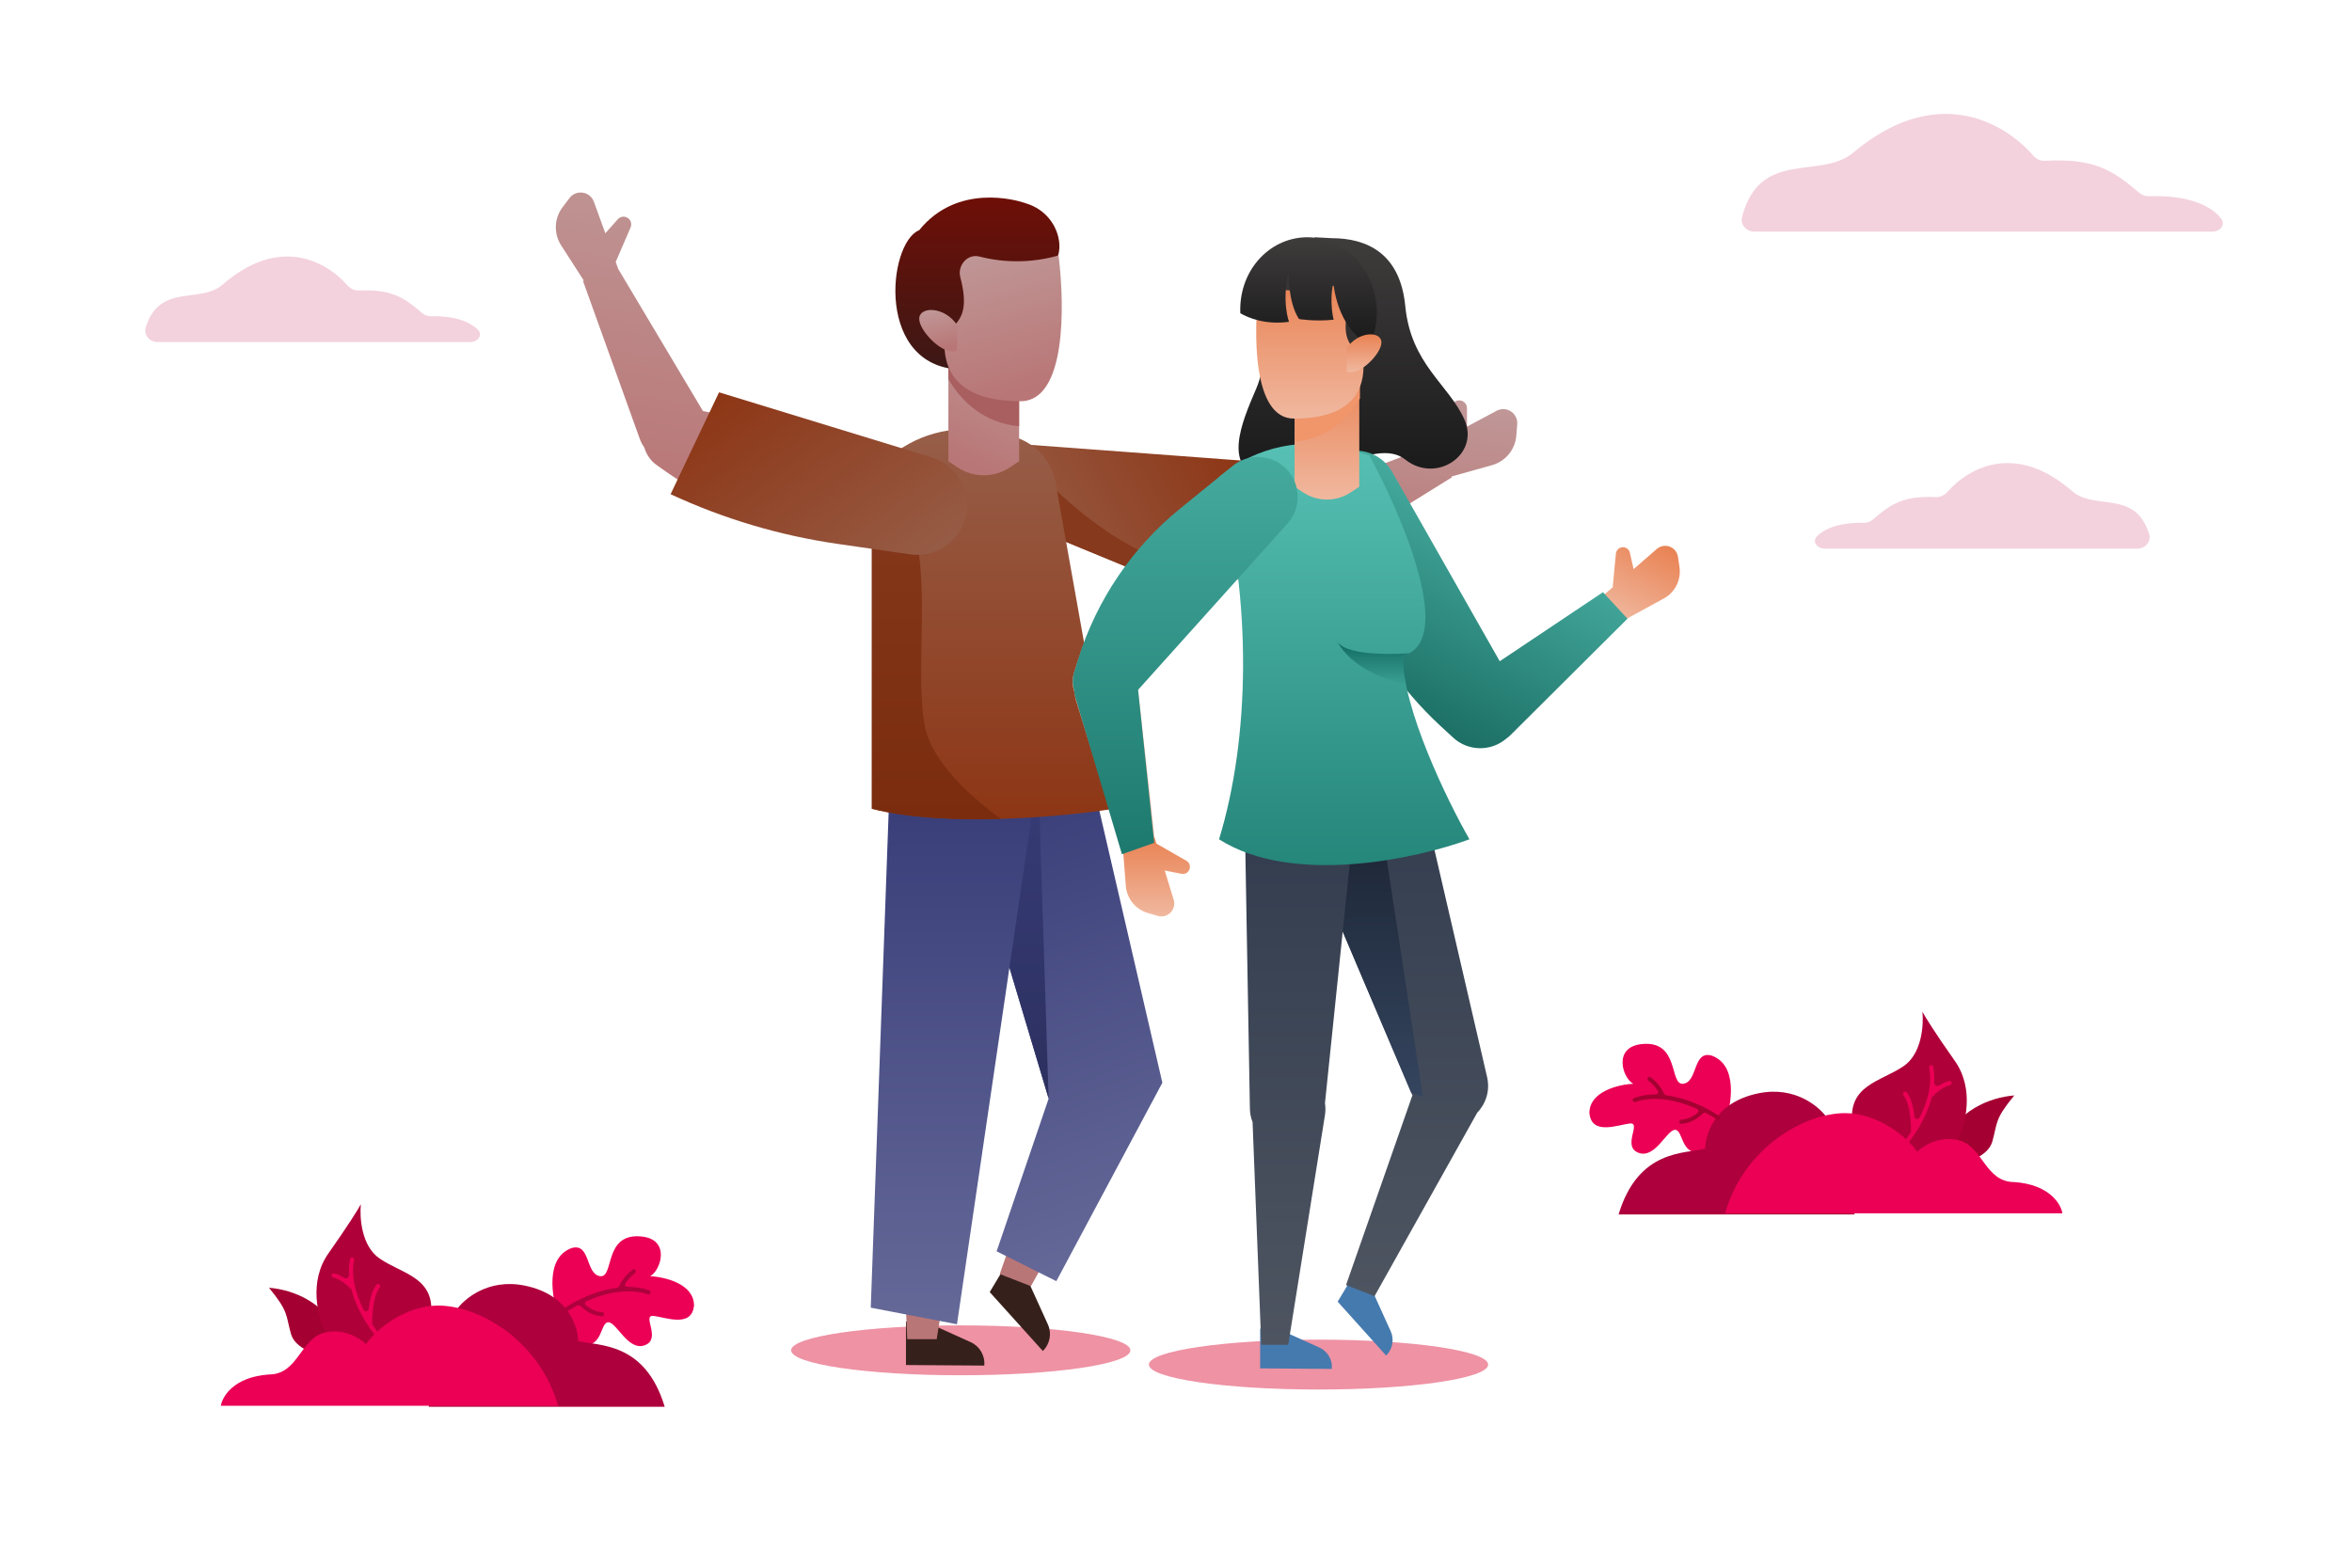 <svg xmlns="http://www.w3.org/2000/svg" width="2111.67" height="1407.78" enable-background="new 0 0 2000 2000" viewBox="-55.785 296.11 2111.67 1407.78" id="couple-dance-together"><ellipse cx="806.8" cy="1508.7" fill="#ee92a4" rx="152.3" ry="22.4"></ellipse><path fill="#c09797" d="M1104.7,747.5L870,698.8c-13.9-2.9-28.2,3.5-35.3,15.8c-10.1,17.3-2.5,39.5,16,47.2l75.3,31.1  c50.9,21,106.3,28.3,160.9,21.1l15.5-2c15.1-2,26.9-14.2,28.3-29.4C1132.1,765.9,1121,750.8,1104.7,747.5z"></path><path fill="#36201b" d="M832.8,1456.4l15.9-26.5l15.9,10.6l20.4,44.9c3.7,8,1.9,17.5-4.3,23.7l-0.2,0.2L832.8,1456.4z"></path><linearGradient id="a" x1="1445.173" x2="1424.121" y1="-153.759" y2="-306.263" gradientTransform="matrix(1 0 0 -1 -246 496)" gradientUnits="userSpaceOnUse"><stop offset="0" stop-color="#c09797"></stop><stop offset="1" stop-color="#b97676"></stop></linearGradient><path fill="url(#a)" fill-rule="evenodd" d="M1247.8,660.3l-10.5,31.5l-9.4,5L1090.5,749c-19.8,7.5-26.7,32.1-13.7,48.8c9.9,12.7,27.8,15.9,41.5,7.4  l129.5-80.5l-0.4-0.7l36.4-10.2c12.1-3.4,20.8-14,21.8-26.5l0.8-10.2c0.4-4.6-1.8-9-5.6-11.5c-3.9-2.6-8.8-2.8-12.9-0.6l-26.6,14.2  v-16.6c0-3.1-2.1-5.9-5.1-6.7C1252.6,654.9,1248.9,656.9,1247.8,660.3z" clip-rule="evenodd"></path><linearGradient id="b" x1="1245.638" x2="1072.819" y1="-766.2" y2="-875.37" gradientTransform="matrix(1 0 0 -1 -246 496)" gradientUnits="userSpaceOnUse"><stop offset="0" stop-color="#c09797"></stop><stop offset="1" stop-color="#b97676"></stop></linearGradient><path fill="url(#b)" d="M841.8,1440.2l83.2-237.8l47.9,62.7  l-103.1,186L841.8,1440.2z"></path><linearGradient id="c" x1="1054.722" x2="1208.985" y1="-508.624" y2="-924.491" gradientTransform="matrix(1 0 0 -1 -246 496)" gradientUnits="userSpaceOnUse"><stop offset="0" stop-color="#373c78"></stop><stop offset="1" stop-color="#656998"></stop></linearGradient><path fill="url(#c)" d="M885.7,1282.7l-79.4-265.5l111.1-52.9  l70.4,304.1l-95.2,178.2l-53.6-26.8L885.7,1282.7z"></path><linearGradient id="d" x1="1096.89" x2="1300.259" y1="-315.1" y2="-202.905" gradientTransform="matrix(1 0 0 -1 -246 496)" gradientUnits="userSpaceOnUse"><stop offset="0" stop-color="#975f4a"></stop><stop offset="1" stop-color="#8d3615"></stop></linearGradient><path fill="url(#d)" d="M1060.3,709.8l-191.8-14.3  c-13.3-1-26,5.7-32.7,17.3c-10.6,18.3-2.7,41.7,16.8,49.7l110.3,45.6c26.5,11,55.7,13.5,83.7,7.3L1060.3,709.8z"></path><path fill="#86391c" d="M1047.6,808c-1.6,0.1-3.3,0.2-4.9,0.3c-65.2,4.2-132.6-50.9-171.7-93.5l-2.6-0.5c-13.9-2.9-28.2,3.5-35.3,15.8  c-0.7,1.2-1.3,2.4-1.9,3.7c1.2,12.3,9,23.6,21.4,28.8l110.3,45.6c26.5,11,55.7,13.5,83.7,7.3L1047.6,808z"></path><linearGradient id="e" x1="1092.011" x2="1092.011" y1="-488.006" y2="-786.748" gradientTransform="matrix(1 0 0 -1 -246 496)" gradientUnits="userSpaceOnUse"><stop offset="0" stop-color="#373c78"></stop><stop offset="1" stop-color="#2c305f"></stop></linearGradient><path fill="url(#e)" d="M876.1,984l9.6,298.7l-79.4-265.5  L876.1,984z"></path><path fill="#36201b" d="M757.6,1521.9v-39.1l17,0l41.2,18.6c8.1,3.7,13,12.2,12.1,21L757.6,1521.9z"></path><linearGradient id="f" x1="1089.878" x2="961.128" y1="-760.28" y2="-939.513" gradientTransform="matrix(1 0 0 -1 -246 496)" gradientUnits="userSpaceOnUse"><stop offset="0" stop-color="#c09797"></stop><stop offset="1" stop-color="#b97676"></stop></linearGradient><path fill="url(#f)" d="M758.7,1498.7l-10.6-269.9l79.4,5.3  l-42.3,264.6H758.7z"></path><linearGradient id="g" x1="1046.54" x2="1046.54" y1="-500.998" y2="-989.285" gradientTransform="matrix(1 0 0 -1 -246 496)" gradientUnits="userSpaceOnUse"><stop offset="0" stop-color="#373c78"></stop><stop offset="1" stop-color="#656998"></stop></linearGradient><path fill="url(#g)" d="M726,1470.4l16.9-468.1l132.3-5.3  l-71.8,488.3L726,1470.4z"></path><linearGradient id="h" x1="1081.424" x2="1081.424" y1="-177.257" y2="-535.847" gradientTransform="matrix(1 0 0 -1 -246 496)" gradientUnits="userSpaceOnUse"><stop offset="0" stop-color="#975f4a"></stop><stop offset="1" stop-color="#8d3615"></stop></linearGradient><path fill="url(#h)" d="M850.3,687.3l-18.3-3.7  c-32.8-6.6-66.7,2.8-91.5,25.1l-13.4,12.1v301.6c67.7,16.9,172.9,7.1,217,0L892,730C888.2,708.5,871.6,691.6,850.3,687.3z"></path><linearGradient id="i" x1="1096.82" x2="1049.724" y1="-101.749" y2="-211.447" gradientTransform="matrix(1 0 0 -1 -246 496)" gradientUnits="userSpaceOnUse"><stop offset="0" stop-color="#c09797"></stop><stop offset="1" stop-color="#b97676"></stop></linearGradient><path fill="url(#i)" d="M795.7,710.3V593.9l63.5,10.6v105.8  l-8.3,5.5c-14.2,9.5-32.7,9.5-47,0L795.7,710.3z"></path><path fill="#a95f5f" d="M859.2,678.9c-31.1-2.9-51.2-21.3-63.5-42.3v-42.8l63.5,10.6V678.9z"></path><linearGradient id="j" x1="1067.746" x2="1067.746" y1="22.487" y2="-131.972" gradientTransform="matrix(1 0 0 -1 -246 496)" gradientUnits="userSpaceOnUse"><stop offset="0" stop-color="#6e0f07"></stop><stop offset="1" stop-color="#3c1815"></stop></linearGradient><path fill="url(#j)" d="M769.5,502.8  c34.4-42.5,87.4-26.9,94.3-24.6c0.5,0.2,1,0.3,1.5,0.5c36.3,11,37.7,58,15.1,58c-1.9,34.1-7.4,91.3-71.1,91.3  C729.6,628,741,514.2,769.5,502.8z"></path><linearGradient id="k" x1="1075.223" x2="1110.264" y1="-21.63" y2="-149.533" gradientTransform="matrix(1 0 0 -1 -246 496)" gradientUnits="userSpaceOnUse"><stop offset="0" stop-color="#c09797"></stop><stop offset="1" stop-color="#b97676"></stop></linearGradient><path fill="url(#k)" d="M860.5,656.4c41,0,39.8-85.4,34.1-130.9  c-23.1,6.6-47.7,7-71,1c-10.7-2.8-20,7.9-17.2,18.6c12.3,46.4-14.3,40.4-14.3,60.1C792.2,633.7,809.3,656.4,860.5,656.4z"></path><linearGradient id="l" x1="1029.664" x2="1037.887" y1="-77.4" y2="-113.041" gradientTransform="matrix(1 0 0 -1 -246 496)" gradientUnits="userSpaceOnUse"><stop offset="0" stop-color="#c09797"></stop><stop offset="1" stop-color="#b97676"></stop></linearGradient><path fill="url(#l)" d="M769.5,582.4c0-11.4,22.8-11.4,34.1,5.7  v22.8C792.2,616.6,769.5,593.8,769.5,582.4z"></path><ellipse cx="1128" cy="1521.5" fill="#ee92a4" rx="152.3" ry="22.4"></ellipse><linearGradient id="m" x1="1030.914" x2="1030.914" y1="-222.386" y2="-535.846" gradientTransform="matrix(1 0 0 -1 -246 496)" gradientUnits="userSpaceOnUse"><stop offset="0" stop-color="#86391c"></stop><stop offset="1" stop-color="#7b2c0e"></stop></linearGradient><path fill="url(#m)" d="M842.9,1031.5  c-28.5-20.6-62.1-51.9-68.3-83.1c-3.9-19.7-3.5-46.8-3-75.3c0.8-47.8,1.7-99.3-18.2-125.8l-23.7-29l-2.8,2.5v301.6  C760.4,1030.9,803,1032.7,842.9,1031.5z"></path><linearGradient id="n" x1="899.004" x2="847.791" y1="36.583" y2="-257.004" gradientTransform="matrix(1 0 0 -1 -246 496)" gradientUnits="userSpaceOnUse"><stop offset="0" stop-color="#c09797"></stop><stop offset="1" stop-color="#b97676"></stop></linearGradient><path fill="url(#n)" fill-rule="evenodd" d="  M468.4,548.1L448,516.4c-6.8-10.6-6.3-24.2,1.3-34.2l6.2-8.2c2.7-3.7,7.2-5.5,11.8-4.9c4.6,0.6,8.5,3.8,10.1,8.1l10.3,28.4  l11.2-12.6c2.1-2.3,5.4-3,8.2-1.6c3.3,1.6,4.7,5.5,3.3,8.9L497,531.4l2.3,6.3h0L574.6,664c0.2,0.4,0.4,0.8,0.7,1.2l209.9,45.6  c15.8,3.4,25.4,19.6,20.9,35.2c-3.4,11.5-13.6,19.5-25.6,20l-70.3,3.1c-59.8,2.6-118.8-14.7-167.7-49.2l-8.5-6  c-5.6-3.9-9.5-9.6-11.3-15.9c-1.6-2.3-3-4.8-4-7.6l-51.1-142.1L468.4,548.1z" clip-rule="evenodd"></path><linearGradient id="o" x1="1003.264" x2="849.892" y1="-344.238" y2="-141.676" gradientTransform="matrix(1 0 0 -1 -246 496)" gradientUnits="userSpaceOnUse"><stop offset="0" stop-color="#975f4a"></stop><stop offset="1" stop-color="#8d3615"></stop></linearGradient><path fill="url(#o)" d="M589.8,648.4l191,58.5  c19.8,6.1,32.8,24.9,31.5,45.5c-1.6,26.1-25.2,45.3-51,41.5l-65.2-9.4c-51.8-7.5-102.3-22.5-149.8-44.6L589.8,648.4z"></path><path fill="#457aae" d="M1145.2,1465l14.5-24.2l14.5,9.7l18.6,41c3.3,7.3,1.8,16-3.9,21.7l-0.2,0.2L1145.2,1465z"></path><linearGradient id="p" x1="1405.119" x2="1405.119" y1="-13.223" y2="-231.752" gradientTransform="matrix(1 0 0 -1 -246 496)" gradientUnits="userSpaceOnUse"><stop offset="0" stop-color="#3f3c3c"></stop><stop offset="1" stop-color="#191919"></stop></linearGradient><path fill="url(#p)" d="M1140.2,510c31.1,0.1,61.1,13.4,65.7,61  c5.1,52.3,38.9,70.2,53.1,101.8c14.1,31.6-25.4,58-53.1,36c-27.7-22.1-84.9,26.8-125.2,17.9c-40.3-8.8-21.6-51.3-8.7-81.4  c8.6-19.9,9-47.8,7.9-67c-0.8-14,3.7-28.1,13.7-38l31.3-31.1"></path><linearGradient id="q" x1="1446.198" x2="1446.198" y1="-518.82" y2="-964.112" gradientTransform="matrix(1 0 0 -1 -246 496)" gradientUnits="userSpaceOnUse"><stop offset="0" stop-color="#333d4f"></stop><stop offset="1" stop-color="#4e5561"></stop></linearGradient><path fill="url(#q)" d="M1270.5,1295.3l-92.2,164.8l-25.6-10  l59.6-170.4l-92.1-216.5l101.6-48.4l57.6,248.7C1282.1,1275.3,1278.4,1287.1,1270.5,1295.3z"></path><linearGradient id="r" x1="1680.882" x2="1644.167" y1="-286.603" y2="-357.942" gradientTransform="matrix(1 0 0 -1 -246 496)" gradientUnits="userSpaceOnUse"><stop offset="0" stop-color="#e98253"></stop><stop offset="1" stop-color="#f0b89f"></stop></linearGradient><path fill="url(#r)" fill-rule="evenodd" d="  M1399.5,854.6l38.6-21.1c10.1-5.5,15.6-16.7,14-28.1l-1.4-9.3c-0.6-4.1-3.4-7.6-7.3-9.1c-4-1.5-8.5-0.7-11.7,2.1l-20.8,18.1  l-3.4-14.8c-0.6-2.8-3.1-4.8-5.9-4.9c-3.4-0.1-6.2,2.4-6.6,5.7l-2.9,30.3l-8.1,7L1399.5,854.6z" clip-rule="evenodd"></path><linearGradient id="s" x1="1416.975" x2="1416.975" y1="-536.852" y2="-785.033" gradientTransform="matrix(1 0 0 -1 -246 496)" gradientUnits="userSpaceOnUse"><stop offset="0" stop-color="#1b2433"></stop><stop offset="1" stop-color="#35455f"></stop></linearGradient><path fill="url(#s)" d="M1183.9,1032.9l37.9,248.2l-10.5-3.5  l-91.1-214.3L1183.9,1032.9z"></path><linearGradient id="t" x1="1527.49" x2="1438.471" y1="-261.859" y2="-434.83" gradientTransform="matrix(1 0 0 -1 -246 496)" gradientUnits="userSpaceOnUse"><stop offset="0" stop-color="#45aa9e"></stop><stop offset="1" stop-color="#1c6f65"></stop></linearGradient><path fill="url(#t)" fill-rule="evenodd" d="  M1297.5,958.7c1.2-0.9,2.3-1.8,3.3-2.9l104.6-104.1l-22-23.8l-92.7,62l-96.6-170.1c-8.6-15.2-26.5-22.4-43.3-17.5  c-21.1,6.2-32.4,29.1-24.5,49.6l29.3,75.7c17.7,45.9,45.8,87,81.9,120.4l11.4,10.5c13.2,12.2,33.5,12.7,47.3,1.2  C1296.8,959.3,1297.1,959,1297.5,958.7z" clip-rule="evenodd"></path><linearGradient id="u" x1="1436.922" x2="1394.517" y1="-300.754" y2="-383.156" gradientTransform="matrix(1 0 0 -1 -246 496)" gradientUnits="userSpaceOnUse"><stop offset="0" stop-color="#0c655b"></stop><stop offset="1" stop-color="#0c655b" stop-opacity="0"></stop></linearGradient><path fill="url(#u)" fill-rule="evenodd" d="  M1198.8,905l-3-30.7c-3-30.5-12.8-60-28.6-86.3c-3.9-6.5-11.1-10.3-18.6-10l-11.8,0.5l19,49.1C1166.5,855.4,1181,881.4,1198.8,905z" clip-rule="evenodd"></path><path fill="#457aae" d="M1075.6,1524.9v-35.7l15.5,0l37.7,17c7.5,3.4,11.9,11.1,11.1,19.2L1075.6,1524.9z"></path><linearGradient id="v" x1="1356.47" x2="1356.47" y1="-547.864" y2="-1007.682" gradientTransform="matrix(1 0 0 -1 -246 496)" gradientUnits="userSpaceOnUse"><stop offset="0" stop-color="#333d4f"></stop><stop offset="1" stop-color="#4e5561"></stop></linearGradient><path fill="url(#v)" d="M1062.1,1048.7l4.3,243.1  c0.1,4.2,0.9,8.2,2.4,11.9l7.8,200h24.2l33-206.3c0.6-3.7,0.5-7.3,0-10.7l25.1-242.7L1062.1,1048.7z"></path><linearGradient id="w" x1="1397.11" x2="1397.11" y1="-184.852" y2="-576.903" gradientTransform="matrix(1 0 0 -1 -246 496)" gradientUnits="userSpaceOnUse"><stop offset="0" stop-color="#59c2b6"></stop><stop offset="1" stop-color="#25867a"></stop></linearGradient><path fill="url(#w)" d="M1203.6,884.9c48-12,0-124.9-30-179.8  l-17.7-5.3c-40-11.8-83.2-3.1-115.5,23.3l-1.7,1.4c30,112.4,27.5,235.4,0,325.3c65.9,42,177.3,17.5,224.8,0  C1243.5,1014.8,1203.6,932.8,1203.6,884.9z"></path><linearGradient id="x" x1="1381.519" x2="1381.519" y1="-130.727" y2="-248.756" gradientTransform="matrix(1 0 0 -1 -246 496)" gradientUnits="userSpaceOnUse"><stop offset="0" stop-color="#e98253"></stop><stop offset="1" stop-color="#f0b89f"></stop></linearGradient><path fill="url(#x)" d="M1106.5,733.2V626.7l58.1,9.7v96.8l-7.6,5  c-13,8.7-30,8.7-43,0L1106.5,733.2z"></path><linearGradient id="y" x1="1422.417" x2="1422.417" y1="-373.901" y2="-414.714" gradientTransform="matrix(1 0 0 -1 -246 496)" gradientUnits="userSpaceOnUse"><stop offset="0" stop-color="#0c655b"></stop><stop offset="1" stop-color="#0c655b" stop-opacity="0"></stop></linearGradient><path fill="url(#y)" fill-rule="evenodd" d="  M1209.2,882.8c-1.7,0.9-3.6,1.6-5.7,2.1c0,7.8,1.1,16.6,2.9,25.8c-23.3-5.3-49-16.6-61.4-38C1153,883,1182.5,884.4,1209.2,882.8z   M1143.6,869.9c0.5,1,1,1.9,1.5,2.8C1144.5,871.9,1144,870.9,1143.6,869.9z" clip-rule="evenodd"></path><path fill="#f1956b" d="M1107.1,692.6c28.5-2.6,46.9-19.5,58.1-38.7v-39.1l-58.1,9.7V692.6z"></path><linearGradient id="z" x1="1366.202" x2="1366.202" y1="-51.113" y2="-176.032" gradientTransform="matrix(1 0 0 -1 -246 496)" gradientUnits="userSpaceOnUse"><stop offset="0" stop-color="#e98253"></stop><stop offset="1" stop-color="#f0b89f"></stop></linearGradient><path fill="url(#z)" d="M1105.9,672c-37.5,0-36.4-78.1-31.2-119.7  c21.1,6,43.6,6.4,64.9,0.9c9.8-2.5,18.3,7.2,15.7,17c-11.2,42.4,13.1,36.9,13.1,55C1168.4,651.2,1152.8,672,1105.9,672z"></path><linearGradient id="A" x1="1365.02" x2="1365.02" y1="-13.223" y2="-110.026" gradientTransform="matrix(1 0 0 -1 -246 496)" gradientUnits="userSpaceOnUse"><stop offset="0" stop-color="#3f3c3c"></stop><stop offset="1" stop-color="#191919"></stop></linearGradient><path fill="url(#A)" d="M1058.4,564.3c-0.6,4.4-0.8,8.8-0.6,13.1  c7.1,4.1,22.3,10.6,43.7,7.7c0,0-6.7-17.9-0.4-44.5c0,0-0.6,27,9.4,42c0,0,14.1,2.4,31.1,0.6c0,0-4.2-15.3-0.3-33.7  c0,0,2.4,40.8,32.6,56.5c2.8-6,4.8-12.6,5.8-19.7c5-36-18.1-70.1-51.6-76.2C1094.6,504.1,1063.4,528.3,1058.4,564.3z"></path><linearGradient id="B" x1="1414.905" x2="1414.905" y1="-100.345" y2="-134.447" gradientTransform="matrix(1 0 0 -1 -246 496)" gradientUnits="userSpaceOnUse"><stop offset="0" stop-color="#e98253"></stop><stop offset="1" stop-color="#f0b89f"></stop></linearGradient><path fill="url(#B)" d="M1184.5,603.6c0-10.4-20.8-10.4-31.2,5.2  v20.8C1163.7,634.8,1184.5,614,1184.5,603.6z"></path><linearGradient id="C" x1="1228.048" x2="1228.048" y1="-551.825" y2="-623.01" gradientTransform="matrix(1 0 0 -1 -246 496)" gradientUnits="userSpaceOnUse"><stop offset="0" stop-color="#e98253"></stop><stop offset="1" stop-color="#f0b89f"></stop></linearGradient><path fill="url(#C)" d="M951.6,1047.8l3.4,43.9  c0.9,11.4,8.8,21.1,19.8,24.3l9,2.6c4,1.2,8.3,0,11.3-2.9c3-3,4.1-7.4,2.9-11.5l-8.1-26.4l15.1,3c2.8,0.6,5.6-0.8,6.9-3.4  c1.5-3,0.4-6.7-2.5-8.3l-26.9-15.4l-1.8-5.9H951.6z"></path><path fill="#f0b89f" d="M954.5,925.8l142.6-166.3c8.5-9.9,9.7-24.1,3-35.3c-9.4-15.7-30.5-19.5-44.9-8.1l-54.2,43.4  c-41.7,33.4-72.6,78.3-88.8,129.2l-3.7,11.5c-3.3,10.3-0.1,21.5,8.1,28.5C927.9,938.4,944.9,937.1,954.5,925.8z"></path><path fill="#f0b89f" d="M951.6,1057.5l-41.2-131.8c-4.2-13.3,1.9-27.7,14.4-33.9c17.7-8.8,38.8,2.6,41,22.3l14.9,133.7L951.6,1057.5z"></path><linearGradient id="D" x1="1254.404" x2="1254.404" y1="-210.488" y2="-567.221" gradientTransform="matrix(1 0 0 -1 -246 496)" gradientUnits="userSpaceOnUse"><stop offset="0" stop-color="#45aa9e"></stop><stop offset="1" stop-color="#1d796e"></stop></linearGradient><path fill="url(#D)" d="M908.7,916.4c0.1,2.1,0.5,4.2,1.1,6.3  l41.7,140.5l29-10.2l-14.5-137.4l134.1-149.3c9.6-10.7,11.9-26.2,5.8-39.3c-9.9-21-37-27.2-55-12.5l-47,38.2  c-43.1,35-74.9,81.9-91.5,134.8l-3.7,11.9C906.9,905,907,911,908.7,916.4z"></path><path fill="#eb0055" d="M1492.6,1306.8c-0.5,1.4-0.9,2.7-1.4,3.9c-0.3,6.3-4.7,19.1-19.7,20.6c-18.7,1.9-15.9-20.6-23.4-20.6  s-17.8,26.3-32.8,20.6c-15-5.6,2.8-27.2-7.5-26.3c-10.3,0.9-34.7,11.3-36.6-9.4c0-19.5,26.3-25.6,39.4-26.3  c-9.4-4.7-18.7-32.8,7.5-35.6c34.7-3.7,24.4,37.5,37.5,35.6c13.1-1.9,8.4-30,25.3-25.3C1504.7,1252.6,1499.2,1287.3,1492.6,1306.8z"></path><path fill="#ae003c" d="M1609.3,1386.7h-211.9c17.8-59.1,60-54.4,77.8-59.1c0-10.3,6.6-41.3,47.8-49.7c33-6.8,55,12.2,61.9,22.5  L1609.3,1386.7z"></path><path fill="#a50032" d="M1752.7,1279.8c-22.5,1.9-50.6,13.1-65.6,45l13.1,16.9c9.4-1.2,29.1-7.1,32.8-20.6  C1737.7,1304.2,1734.9,1301.3,1752.7,1279.8z"></path><path fill="#b00039" d="M1665.5,1340.7l-58.1-34.7c-4.7-35.6,25.3-38.4,45.9-52.5c16.5-11.2,18.1-37.2,16.9-48.8  c2.2,4.1,11.1,18.6,29.1,44.1c18,25.5,9.4,57.5,2.8,70.3L1665.5,1340.7z"></path><path fill="#eb0055" d="M1668.1,1298.8c6.5-13,11.1-28.7,8.2-43.9c-0.2-1,0.4-2,1.4-2.3l0,0c1-0.2,2,0.4,2.2,1.4  c0.9,4.8,1.1,9.5,0.8,14.3c-0.1,2.2,2.7,3.8,4.5,2.6c3.7-2.4,7-3.6,9.3-4c1-0.2,1.9,0.7,1.9,1.7l0,0c0,1-0.8,1.9-1.8,2.1  c-3.2,0.8-9,3.4-15.4,10.3c-0.1,0.1-0.2,0.1-0.2,0l0,0c-0.1-0.1-0.2,0-0.3,0.1c-1.7,6.9-4.4,13.5-7.3,19.4  c-6.2,12.5-14,22.5-18.3,27.2c-0.7,0.8-1.9,0.8-2.6,0l0,0c-0.7-0.7-0.7-1.9,0-2.7c2.4-2.6,5.8-6.8,9.5-12.3c0,0,0-0.1,0-0.1l0,0  c0,0-0.1,0-0.1-0.1c0.2-4.4-0.1-11.5-1.3-18.2c-0.6-3.4-1.4-6.6-2.5-9.4c-0.8-2-1.7-3.7-2.8-5.1c-0.6-0.8-0.7-2,0-2.8l0,0  c0.7-0.8,1.9-0.8,2.6-0.1c1.5,1.8,2.8,4.1,3.7,6.5c1.2,3.1,2.1,6.6,2.7,10.2c0.3,1.7,0.6,3.5,0.7,5.2c0.3,2.3,3.4,3.1,4.5,1  C1667.7,1299.5,1667.9,1299.1,1668.1,1298.8z"></path><path fill="#a50032" fill-rule="evenodd" d="M1430.6,1278.9c1.8,0,3-1.8,2-3.3c-1.9-2.9-4.6-6.1-8.5-9.1c-0.8-0.6-1-1.8-0.5-2.6l0,0  c0.6-0.9,1.8-1.1,2.6-0.4c6.5,4.9,10.2,10.5,12,14.7c0.4,0.8,1.1,1.4,2,1.5c6.4,0.9,12.6,2.4,18.3,4.3c13.3,4.4,24.2,10.8,29.4,14.4  c0.9,0.6,1,1.8,0.4,2.6l0,0c-0.6,0.8-1.8,1-2.7,0.4c-2.2-1.5-5.6-3.6-9.7-5.8c-0.9-0.5-2.1-0.3-2.9,0.5c-1.8,1.7-4.2,3.7-7,5.4  c-3.5,2-7.8,3.7-12.5,3.8c-1,0-1.8-0.9-1.7-1.9l0,0c0.1-1,1-1.8,2-1.8c3.7-0.1,7.2-1.5,10.3-3.3c1.6-0.9,3-1.9,4.2-2.9  c1.3-1,0.9-2.9-0.6-3.6c-3.2-1.4-6.8-2.8-10.5-4.1c-13.8-4.6-29.9-7-44.6-2.1c-1,0.3-2.1-0.2-2.4-1.1l0,0c-0.4-1,0.1-2.1,1.1-2.4  C1417.6,1279.8,1424.1,1278.9,1430.6,1278.9z" clip-rule="evenodd"></path><path fill="#eb0055" d="M1795.9 1385.7H1493c16.9-59.1 71.1-90 107.8-90 29.1 0 55.3 20.9 64.7 34.7 5.3-5.3 20.3-14.8 37.5-10.3 21.6 5.6 23.4 37.5 49.7 37.5C1784.2 1359.8 1794.6 1377.3 1795.9 1385.7zM445.9 1479.6c.5 1.4.9 2.7 1.4 3.9.3 6.3 4.7 19.1 19.7 20.6 18.8 1.9 15.9-20.6 23.4-20.6 7.5 0 17.8 26.3 32.8 20.6 15-5.6-2.8-27.2 7.5-26.3 10.3.9 34.7 11.3 36.6-9.4 0-19.5-26.3-25.6-39.4-26.3 9.4-4.7 18.8-32.8-7.5-35.6-34.7-3.7-24.4 37.5-37.5 35.6s-8.4-30-25.3-25.3C433.8 1425.3 439.2 1460 445.9 1479.6z"></path><path fill="#ae003c" d="M329.1,1559.4H541c-17.8-59.1-60-54.4-77.8-59.1c0-10.3-6.6-41.3-47.8-49.7c-33-6.8-55,12.2-61.9,22.5  L329.1,1559.4z"></path><path fill="#a50032" d="M185.7,1452.5c22.5,1.9,50.6,13.1,65.6,45l-13.1,16.9c-9.4-1.2-29.1-7.1-32.8-20.6  C200.7,1476.9,203.5,1474.1,185.7,1452.5z"></path><path fill="#b00039" d="M272.9,1513.5l58.1-34.7c4.7-35.6-25.3-38.4-45.9-52.5c-16.5-11.2-18.1-37.2-16.9-48.8  c-2.2,4.1-11.1,18.6-29.1,44.1c-18,25.5-9.4,57.5-2.8,70.3L272.9,1513.5z"></path><path fill="#eb0055" d="M270.3,1471.5c-6.5-13-11.1-28.7-8.2-43.9c0.2-1-0.4-2-1.4-2.3l0,0c-1-0.2-2,0.4-2.2,1.4  c-0.9,4.8-1.1,9.5-0.8,14.3c0.1,2.2-2.7,3.8-4.5,2.6c-3.7-2.4-7-3.6-9.3-4c-1-0.2-1.9,0.7-1.9,1.7l0,0c0,1,0.8,1.9,1.8,2.1  c3.2,0.8,9,3.4,15.4,10.3c0.1,0.1,0.2,0.1,0.2,0l0,0c0.1-0.1,0.2,0,0.3,0.1c1.7,6.9,4.4,13.5,7.3,19.4c6.2,12.5,14,22.5,18.3,27.2  c0.7,0.8,1.9,0.8,2.6,0l0,0c0.7-0.7,0.7-1.9,0-2.7c-2.4-2.6-5.8-6.8-9.5-12.3c0,0,0-0.1,0-0.1l0,0c0,0,0.1,0,0-0.1  c-0.1-4.4,0.1-11.5,1.3-18.2c0.6-3.4,1.4-6.6,2.5-9.4c0.8-2,1.7-3.7,2.8-5.1c0.6-0.8,0.7-2,0-2.8l0,0c-0.7-0.8-1.9-0.8-2.6-0.1  c-1.5,1.8-2.7,4.1-3.7,6.5c-1.2,3.1-2.1,6.6-2.7,10.2c-0.3,1.7-0.6,3.5-0.7,5.2c-0.3,2.3-3.4,3.1-4.5,1  C270.7,1472.2,270.5,1471.9,270.3,1471.5z"></path><path fill="#ae003c" fill-rule="evenodd" d="M507.8,1451.7c-1.8,0-3-1.8-2-3.3c1.9-2.9,4.6-6.1,8.5-9.1c0.8-0.6,1-1.8,0.5-2.6l0,0  c-0.6-0.9-1.8-1.1-2.6-0.4c-6.5,4.9-10.2,10.5-12,14.7c-0.4,0.8-1.1,1.4-2,1.5c-6.4,0.9-12.6,2.4-18.3,4.3  c-13.3,4.4-24.2,10.8-29.4,14.4c-0.9,0.6-1,1.8-0.4,2.6l0,0c0.6,0.8,1.8,1,2.7,0.4c2.2-1.5,5.6-3.6,9.7-5.8c0.9-0.5,2.1-0.3,2.9,0.5  c1.8,1.7,4.2,3.7,7,5.4c3.5,2,7.8,3.7,12.5,3.8c1,0,1.8-0.9,1.7-1.9l0,0c-0.1-1-1-1.8-2-1.8c-3.7-0.1-7.2-1.5-10.3-3.3  c-1.6-0.9-3-1.9-4.2-2.9c-1.3-1-0.9-2.9,0.6-3.6c3.2-1.4,6.8-2.8,10.5-4.1c13.8-4.6,29.9-7,44.6-2.1c1,0.3,2.1-0.2,2.4-1.1l0,0  c0.4-1-0.1-2.1-1.1-2.4C520.8,1452.5,514.3,1451.7,507.8,1451.7z" clip-rule="evenodd"></path><path fill="#eb0055" d="M142.5,1558.5h302.8c-16.9-59.1-71.1-90-107.8-90c-29.1,0-55.3,20.9-64.7,34.7c-5.3-5.3-20.3-14.8-37.5-10.3  c-21.6,5.6-23.4,37.5-49.7,37.5C154.2,1532.6,143.8,1550.1,142.5,1558.5z"></path><path fill="#f3d2dd" d="M1930.6 504.1h-411.4c-7.2 0-12.8-6.4-10.9-13.4 16.3-61.4 70.3-32.7 99.9-57.6 71.6-60.2 132.4-30.6 161.8 3 2.6 3 6.4 4.6 10.3 4.4 44.2-2.4 60.5 8.2 84.8 28.9 2.3 2 5.3 3 8.3 2.9 37.7-1.2 56.6 9.5 64.9 19.9C1942.7 497.8 1937.6 504.1 1930.6 504.1zM366.2 603.3H85.7c-7.2 0-12.8-6.4-10.6-13.3 12.5-40 48.8-20.7 69-38.3 49.2-42.9 91.1-23.1 112.1.7 2.7 3 6.5 4.8 10.5 4.6 28.8-1.3 40.2 6.1 56.3 20.1 2.3 2 5.4 3.1 8.5 3 22.3-.4 35 5.4 41.6 11.9C378.2 596.9 373.2 603.3 366.2 603.3zM1582.6 788.8h280.5c7.2 0 12.8-6.4 10.6-13.3-12.5-40-48.8-20.7-69-38.3-49.2-42.9-91.1-23.1-112.1.7-2.7 3-6.5 4.8-10.5 4.6-28.8-1.3-40.2 6.1-56.3 20.1-2.3 2-5.4 3.1-8.5 3-22.3-.4-35 5.4-41.6 11.9C1570.7 782.5 1575.6 788.8 1582.6 788.8z"></path><rect width="1919.7" height="1279.8" x="40.2" y="360.1" fill="none"></rect></svg>